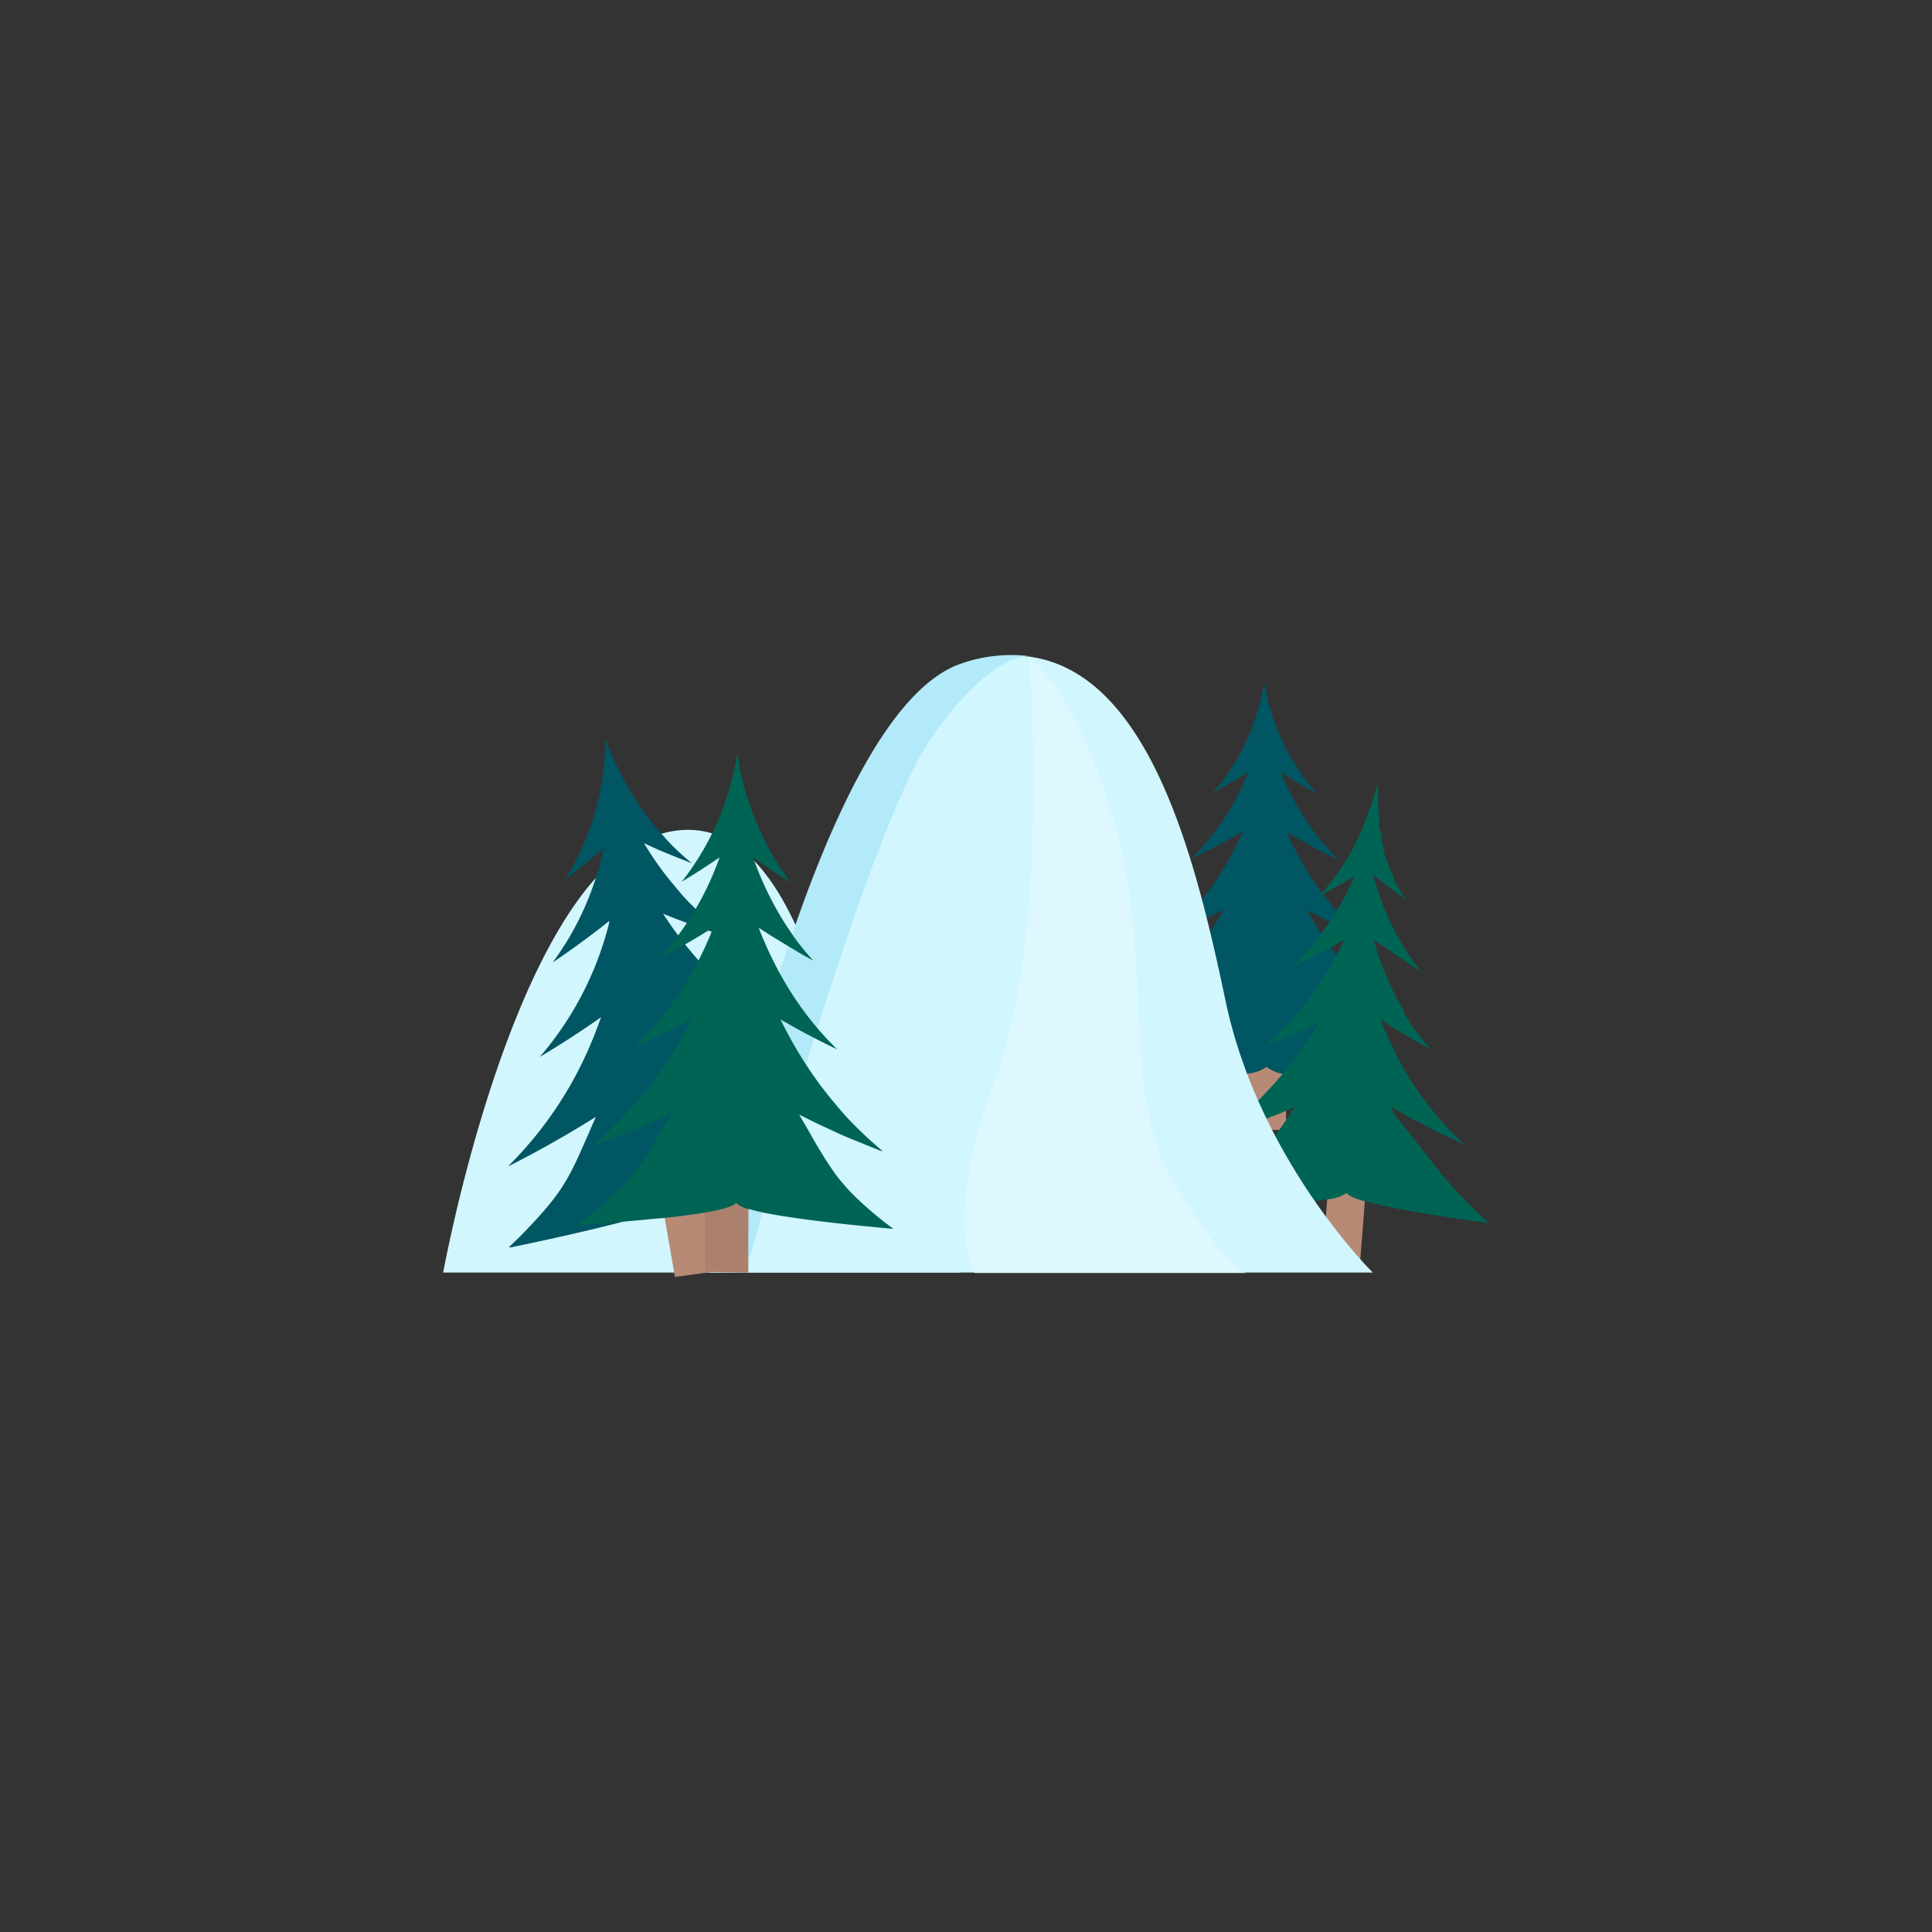<svg id="Layer_1" data-name="Layer 1" xmlns="http://www.w3.org/2000/svg" viewBox="0 0 180 180"><rect x="0" y="0" width="180" height="180" fill="#333333" stroke="none"/><defs><style>.cls-1{fill:#d1f6fe;}.cls-2{fill:#b78a76;}.cls-3{fill:#005662;}.cls-4{fill:#006454;}.cls-5{fill:#b2eaf9;}.cls-6{fill:#ab816e;}.cls-7{fill:#ddf8fe;}</style></defs><title>wintersport-icon-background</title><path class="cls-1" d="M41.29,118.56S47.76,82.89,60.65,78,77.18,95.7,80,104.69a29.62,29.62,0,0,0,9.39,13.87Z"/><polygon class="cls-2" points="119.83 105.28 116.18 105.25 116.12 91.18 119.77 91.21 119.83 105.28"/><polygon class="cls-3" points="122.78 73.97 122.77 73.97 122.77 73.97 122.78 73.97"/><path class="cls-3" d="M132,101.44c-.06,0-1.23-.08-2.86-.23-1.23-.1-2.73-.24-4.22-.41l-.15,0c-1.55-.17-3.08-.37-4.3-.59l-.13,0-.5-.1A3.84,3.84,0,0,1,118,99.4a3.71,3.71,0,0,1-1.82.63c-.48.09-1,.18-1.62.26l-.44.06-1.76.21-2.09.2-2.39.2-1.52.1h-.1l-2.23.14.95-.68c1.05-.79,1.86-1.43,2.53-2l.1-.1a14.57,14.57,0,0,0,1.82-1.91,32.4,32.4,0,0,0,2-3l.85-1.3-1.6.68c-1.86.77-3.77,1.48-5.71,2.13l.72-.56a29.88,29.88,0,0,0,3.34-3,30.44,30.44,0,0,0,2.83-3.39l.05-.07A30.29,30.29,0,0,0,114,84.75q-2.06,1-4.2,1.94h0l-1,.4.5-.45.16-.15a25.48,25.48,0,0,0,5.34-7c.35-.65.66-1.32,1-2l-1.67.92c-1,.56-2.08,1.09-3.15,1.6l.38-.39a20.18,20.18,0,0,0,2-2.39,21.89,21.89,0,0,0,1.34-2c.15-.26.29-.51.42-.77s.32-.61.46-.92c.25-.51.48-1,.69-1.58l-1.32.8-1.12.65-.91.51.27-.31.36-.42c.3-.36.58-.74.85-1.13a21.5,21.5,0,0,0,3.38-8.45,21.28,21.28,0,0,0,4.68,10.08l0,0,.25.29-.35-.2c-1-.58-2-1.19-3-1.81a24.29,24.29,0,0,0,3.17,5.66,21.86,21.86,0,0,0,1.83,2.13l.39.39c-1-.51-2.06-1-3.07-1.59l-1.77-1c.18.42.37.83.57,1.24.11.22.22.44.34.66.24.46.5.92.76,1.37s.58.93.89,1.38a25.58,25.58,0,0,0,4,4.59l.5.46q-2.66-1.14-5.17-2.43a32.34,32.34,0,0,0,8.37,9.89l.51.4.23.17-.19-.06c-2.46-.87-4.84-1.82-7.15-2.87,2.84,4.35,3.12,5.16,7.41,8.41Z"/><polygon class="cls-2" points="127.9 102.41 127.79 103.81 127.79 103.83 127.53 107.14 127.33 109.7 127.28 110.36 127.16 111.9 127 113.98 126.72 117.5 123.22 117.29 123.45 114.28 123.66 111.7 123.69 111.34 123.92 108.42 123.96 107.86 124.13 105.7 124.28 103.77 124.29 103.67 124.33 103.14 124.33 103.07 124.34 103.03 124.4 102.21 127.9 102.41"/><path class="cls-4" d="M137.85,113.15l.86.79s-2.46-.31-5.26-.76c-2.19-.36-4.59-.8-6.19-1.25l-.1,0c-.93-.27-1.57-.54-1.7-.79a3.44,3.44,0,0,1-1.8.59c-.7.11-1.55.21-2.48.29h0c-1.58.14-3.38.23-5,.29-.79,0-1.53.06-2.17.07h-.42l-1.71,0,.76-.54.21-.15c.14-.09.26-.19.39-.28,1-.71,1.69-1.3,2.32-1.84a17.06,17.06,0,0,0,2.85-3.18l.6-.85.51-.75.26-.38.85-1.25-1.36.56-1.72.67h0l-1.48.53c-.48.18-1,.34-1.46.51l-1.15.37-.09,0,0,0,.72-.55.39-.29.72-.58c.38-.32.76-.65,1.12-1s.46-.42.68-.63h0c.51-.49,1-1,1.48-1.53.16-.17.31-.34.46-.52h0c.49-.56,1-1.13,1.42-1.72s1-1.35,1.45-2l.28-.42c.29-.44.56-.88.82-1.33l-1.43.68q-1.83.84-3.72,1.59l.52-.46a25.84,25.84,0,0,0,2.22-2.22c.3-.32.59-.66.86-1s.71-.89,1-1.35c.66-.93,1.28-1.9,1.85-2.9.18-.32.35-.65.52-1s.35-.68.52-1c-.39.22-.77.43-1.16.63l-.7.38c-1,.51-2,1-3,1.47l.4-.39a23.06,23.06,0,0,0,1.85-2.08l.15-.18c.15-.2.3-.39.44-.59s.39-.54.57-.81a28.48,28.48,0,0,0,2.41-4.38c-.85.52-1.72,1-2.6,1.51h0l-.79.43.29-.31.2-.23.07-.08a21.63,21.63,0,0,0,3.43-5.51,29.55,29.55,0,0,0,1.58-4.65s0,0,0,0v.05c0,.14,0,.28,0,.41a1.36,1.36,0,0,0,0,.2c0,.08,0,.16,0,.24l0,.22s0,.09,0,.14v.08l0,.24,0,.16,0,.24v.09s0,.06,0,.09a.2.2,0,0,1,0,.07l0,.17a2.93,2.93,0,0,1,.05.29v0l0,.12,0,.12v.06l0,.13v0c0,.08,0,.15.05.22s0,.14,0,.21l0,.14,0,.13,0,0,0,.13a1,1,0,0,0,0,.17c0,.1,0,.19.07.29s0,0,0,.06a2,2,0,0,0,.07.26,2.68,2.68,0,0,0,.07.27l0,.05a.57.57,0,0,0,0,.14l0,.1a1.33,1.33,0,0,0,.05.19s0,.1,0,.14l0,.1v.06l.11.3c0,.08.05.16.07.23l0,.08h0v.06a.42.42,0,0,1,0,.1v0l0,.09.08.21h0c0,.07.05.13.07.19s.13.33.2.49l.06.13s0,.07,0,.11l0,0,.07.15,0,.07.07.15a1,1,0,0,0,.07.15.91.91,0,0,0,.07.14h0s0,0,0,0l.15.3,0,.05.13.24,0,.11h0l0,.1h0v0s0,0,0,0l.05.1a.41.41,0,0,0,.07.11c.14.26.29.5.44.75l0,.05.1.16.19.28.24.34q-1.57-1.11-3.06-2.31a24.72,24.72,0,0,0,4.12,8.59l.33.44c-1.52-1-3-2-4.42-3,0,.11.07.21.1.31a1.72,1.72,0,0,0,.07.21,1.43,1.43,0,0,0,.09.27l.07.23s0,.08,0,.12,0,.12.07.19l.06.18c0,.1.07.19.1.28l.08.21.06.15c.07.2.15.4.23.6a2.44,2.44,0,0,1,.1.24l.09.2a1.54,1.54,0,0,0,.08.19c0,.06.05.11.07.17l.11.24c0,.08.07.15.1.22l.09.2a.08.08,0,0,1,0,0l0,0,0,.07.08.16.12.25.09.18.26.49a3.24,3.24,0,0,0,.17.32l.13.24.08.13.09.17a1.71,1.71,0,0,1,.13.23l0,.05,0,0a.41.41,0,0,0,.05.09l.1.17,0,.07a.21.21,0,0,1,0,.06l.06.1.07.1.16.26.15.22v0l.06.08v0l.05.07a.35.35,0,0,1,0,.08l0,0h0c0,.07.09.14.14.2h0l.15.21a.76.76,0,0,1,.08.11l.13.17.11.15.12.16.08.11.17.21.06.08,0,0,0,0h0l0,0,0,0,0,0,.07.08.15.19.1.11.16.2.45.51c-1.63-.89-3.22-1.84-4.75-2.84.43,1.09.92,2.14,1.45,3.17l0,.08a31.34,31.34,0,0,0,5.66,7.74l.65.64q-3.51-1.59-6.78-3.48a.54.54,0,0,0,.05.11l.31.63C133.86,108.7,134.23,109.67,137.85,113.15Z"/><polygon class="cls-2" points="67.26 118.37 62.88 118.97 62.32 115.73 61.8 112.76 61.8 112.73 61.66 111.96 60.02 102.56 59.98 102.29 59.95 102.14 60.21 102.11 62.23 101.83 64.33 101.55 65.53 108.44 66.14 111.93 66.17 112.13 66.78 115.59 67.26 118.37"/><path class="cls-3" d="M81,111.67l-2,.13-3.48.2c-2.17.1-4.66.2-6.78.2-1,0-1.87,0-2.63-.07-.26,0-.5,0-.72-.06a3.14,3.14,0,0,1-1.61-.41c-.13.3-.91.67-2.05,1.07l-.2.07h0c-.5.17-1.05.34-1.64.51-4.36,1.27-11,2.63-12.25,2.9l-.23,0a.93.93,0,0,0,.14-.14l.86-.83c4.46-4.55,4.62-5.55,7.11-11.19-2.61,1.64-5.35,3.19-8.19,4.63.26-.26.51-.53.76-.79a35.24,35.24,0,0,0,5.1-6.88,35.76,35.76,0,0,0,2-4.12h0c.29-.7.56-1.41.81-2.12q-2.74,1.93-5.7,3.7l.51-.62A30.34,30.34,0,0,0,56.75,86a1.05,1.05,0,0,0,0-.19l-.69.55h0q-2.2,1.71-4.57,3.31c.13-.18.26-.35.38-.53a26.86,26.86,0,0,0,4.35-10.09c-1.17,1-2.37,2-3.62,2.92.09-.13.18-.27.26-.41A24.34,24.34,0,0,0,56.38,69v-.22l.15.39A28,28,0,0,0,62,78.1a20.11,20.11,0,0,0,2.07,2l.39.33c-1-.4-2.07-.81-3.08-1.24L60,78.56c.28.47.57.92.87,1.37a28.42,28.42,0,0,0,1.93,2.55c.27.33.55.66.84,1A27.16,27.16,0,0,0,67.57,87l.54.4q-2.77-.89-5.45-1.92l-.88-.35c.19.3.4.6.6.9a34.35,34.35,0,0,0,6.39,7l.58.47c.69.54,1.41,1.06,2.14,1.54l.7.46c-1.24-.32-2.47-.67-3.69-1l-.92-.28-2.08-.68c.59.75,1.2,1.48,1.85,2.19l.36.41c.86.92,1.76,1.82,2.71,2.66q.66.6,1.35,1.17,1.52,1.25,3.15,2.34c.85.57,1.72,1.11,2.62,1.61l1,.55c-1.18-.22-2.35-.47-3.51-.73-1.66-.37-3.3-.79-4.92-1.23l-.95-.27.65.72a45,45,0,0,0,4.38,4.51c.36.3.74.6,1.16.9l.64.44c.86.57,1.87,1.17,3.17,1.88l.51.28h0l.08,0Z"/><path class="cls-1" d="M127.9,118.56l-61.67,0s-.32-1.35-.32-1.38c.32-1.7,9.85-50.8,23.75-55.31a14,14,0,0,1,6.22-.69h0a4.85,4.85,0,0,1,.53.08c11,2,15.15,19.54,17.8,32.12C117.38,108.21,127.9,118.56,127.9,118.56Z"/><path class="cls-5" d="M95.88,61.13c-1.2,0-4.3.8-9,7.48-6.22,8.77-17,48.5-17,48.5l-4,0c.32-1.7,9.85-50.8,23.75-55.31A14,14,0,0,1,95.88,61.13Z"/><polygon class="cls-6" points="69.72 118.56 65.66 118.51 65.67 115.45 65.67 113.47 65.67 112.96 65.68 109.19 65.69 106.01 65.7 103.83 65.7 103.38 65.7 102.67 65.7 102.03 66.46 102.04 67.08 102.05 69.76 102.08 69.74 107.82 69.74 108.68 69.74 110.69 69.73 111.45 69.73 111.61 69.73 112.65 69.73 113.64 69.72 115.47 69.72 118.56"/><path class="cls-4" d="M83.23,114.49l-1-.09-1.67-.16-1.75-.18-2.37-.27h0c-1.44-.18-2.9-.38-4.17-.6h0l-.32-.06a21.36,21.36,0,0,1-2.16-.48,2.38,2.38,0,0,1-1.22-.59c-.21.34-1.31.64-2.84.9h0c-.49.09-1,.17-1.58.24l-.41.06c-.71.09-1.46.18-2.21.25l-.12,0h0l-.76.07h0c-3.5.35-6.81.53-6.81.53l1-.79c4.52-3.71,4.81-4.64,7.8-9.68q-2.79,1.35-5.71,2.5l-2,.77.77-.65a32.79,32.79,0,0,0,2.64-2.5h0a36.59,36.59,0,0,0,4.69-6.2c.06-.1.12-.21.19-.31.23-.39.45-.79.66-1.18s.43-.8.63-1.21l-1.09.59q-1.84,1-3.75,1.86l-.4.19h0l-.21.09.53-.52a28.5,28.5,0,0,0,2.79-3.22l.32-.45.42-.6c.21-.31.41-.62.61-.93a33.38,33.38,0,0,0,2.74-5.48c-1.55,1-3.14,1.9-4.79,2.77l-.31.17.24-.26.17-.19a27.47,27.47,0,0,0,5.26-9c-1.15.79-2.34,1.56-3.55,2.28.1-.11.19-.23.29-.35a25.62,25.62,0,0,0,4.91-11.7h0A26.37,26.37,0,0,0,73.2,81.59l0,0,.21.29.29.36q-1.81-1.14-3.54-2.37a30.26,30.26,0,0,0,2.87,6c.32.51.67,1,1,1.51.2.26.4.53.61.79s.47.58.72.87l.41.45c-.49-.26-1-.53-1.45-.81s-.92-.54-1.37-.82l-1.11-.68c-.39-.25-.78-.49-1.16-.75.18.46.36.92.56,1.36l.3.68c.39.85.81,1.67,1.26,2.48a30.38,30.38,0,0,0,3.69,5.23l.17.19h0c.27.31.56.61.85.9.13.15.27.29.41.43l.12.11L78,97.77q-2.72-1.3-5.28-2.79a39.19,39.19,0,0,0,2.69,4.68c.3.44.6.87.91,1.3.14.19.28.38.43.56.48.63,1,1.25,1.5,1.84s.8.9,1.22,1.33c.64.66,1.31,1.29,2,1.9l.22.19.15.13h0l.27.23.13.12L82,107.2l-.45-.18h0c-.83-.33-1.65-.67-2.47-1-.51-.22-1-.44-1.52-.68s-1.16-.53-1.73-.81l-1.37-.68.58,1,.72,1.25.32.56.55.91c.17.28.34.55.51.8.33.5.66,1,1,1.42s.64.76,1,1.16c.22.23.45.46.71.71.63.6,1.38,1.27,2.3,2l.22.18Z"/><path class="cls-7" d="M95.88,61.13s4.65,3.43,8.13,16.2.36,24.71,5.45,33,6.66,8.27,6.66,8.27H90.79s-3.11-4.69,2-18.27S95.88,61.13,95.88,61.13Z"/></svg>
